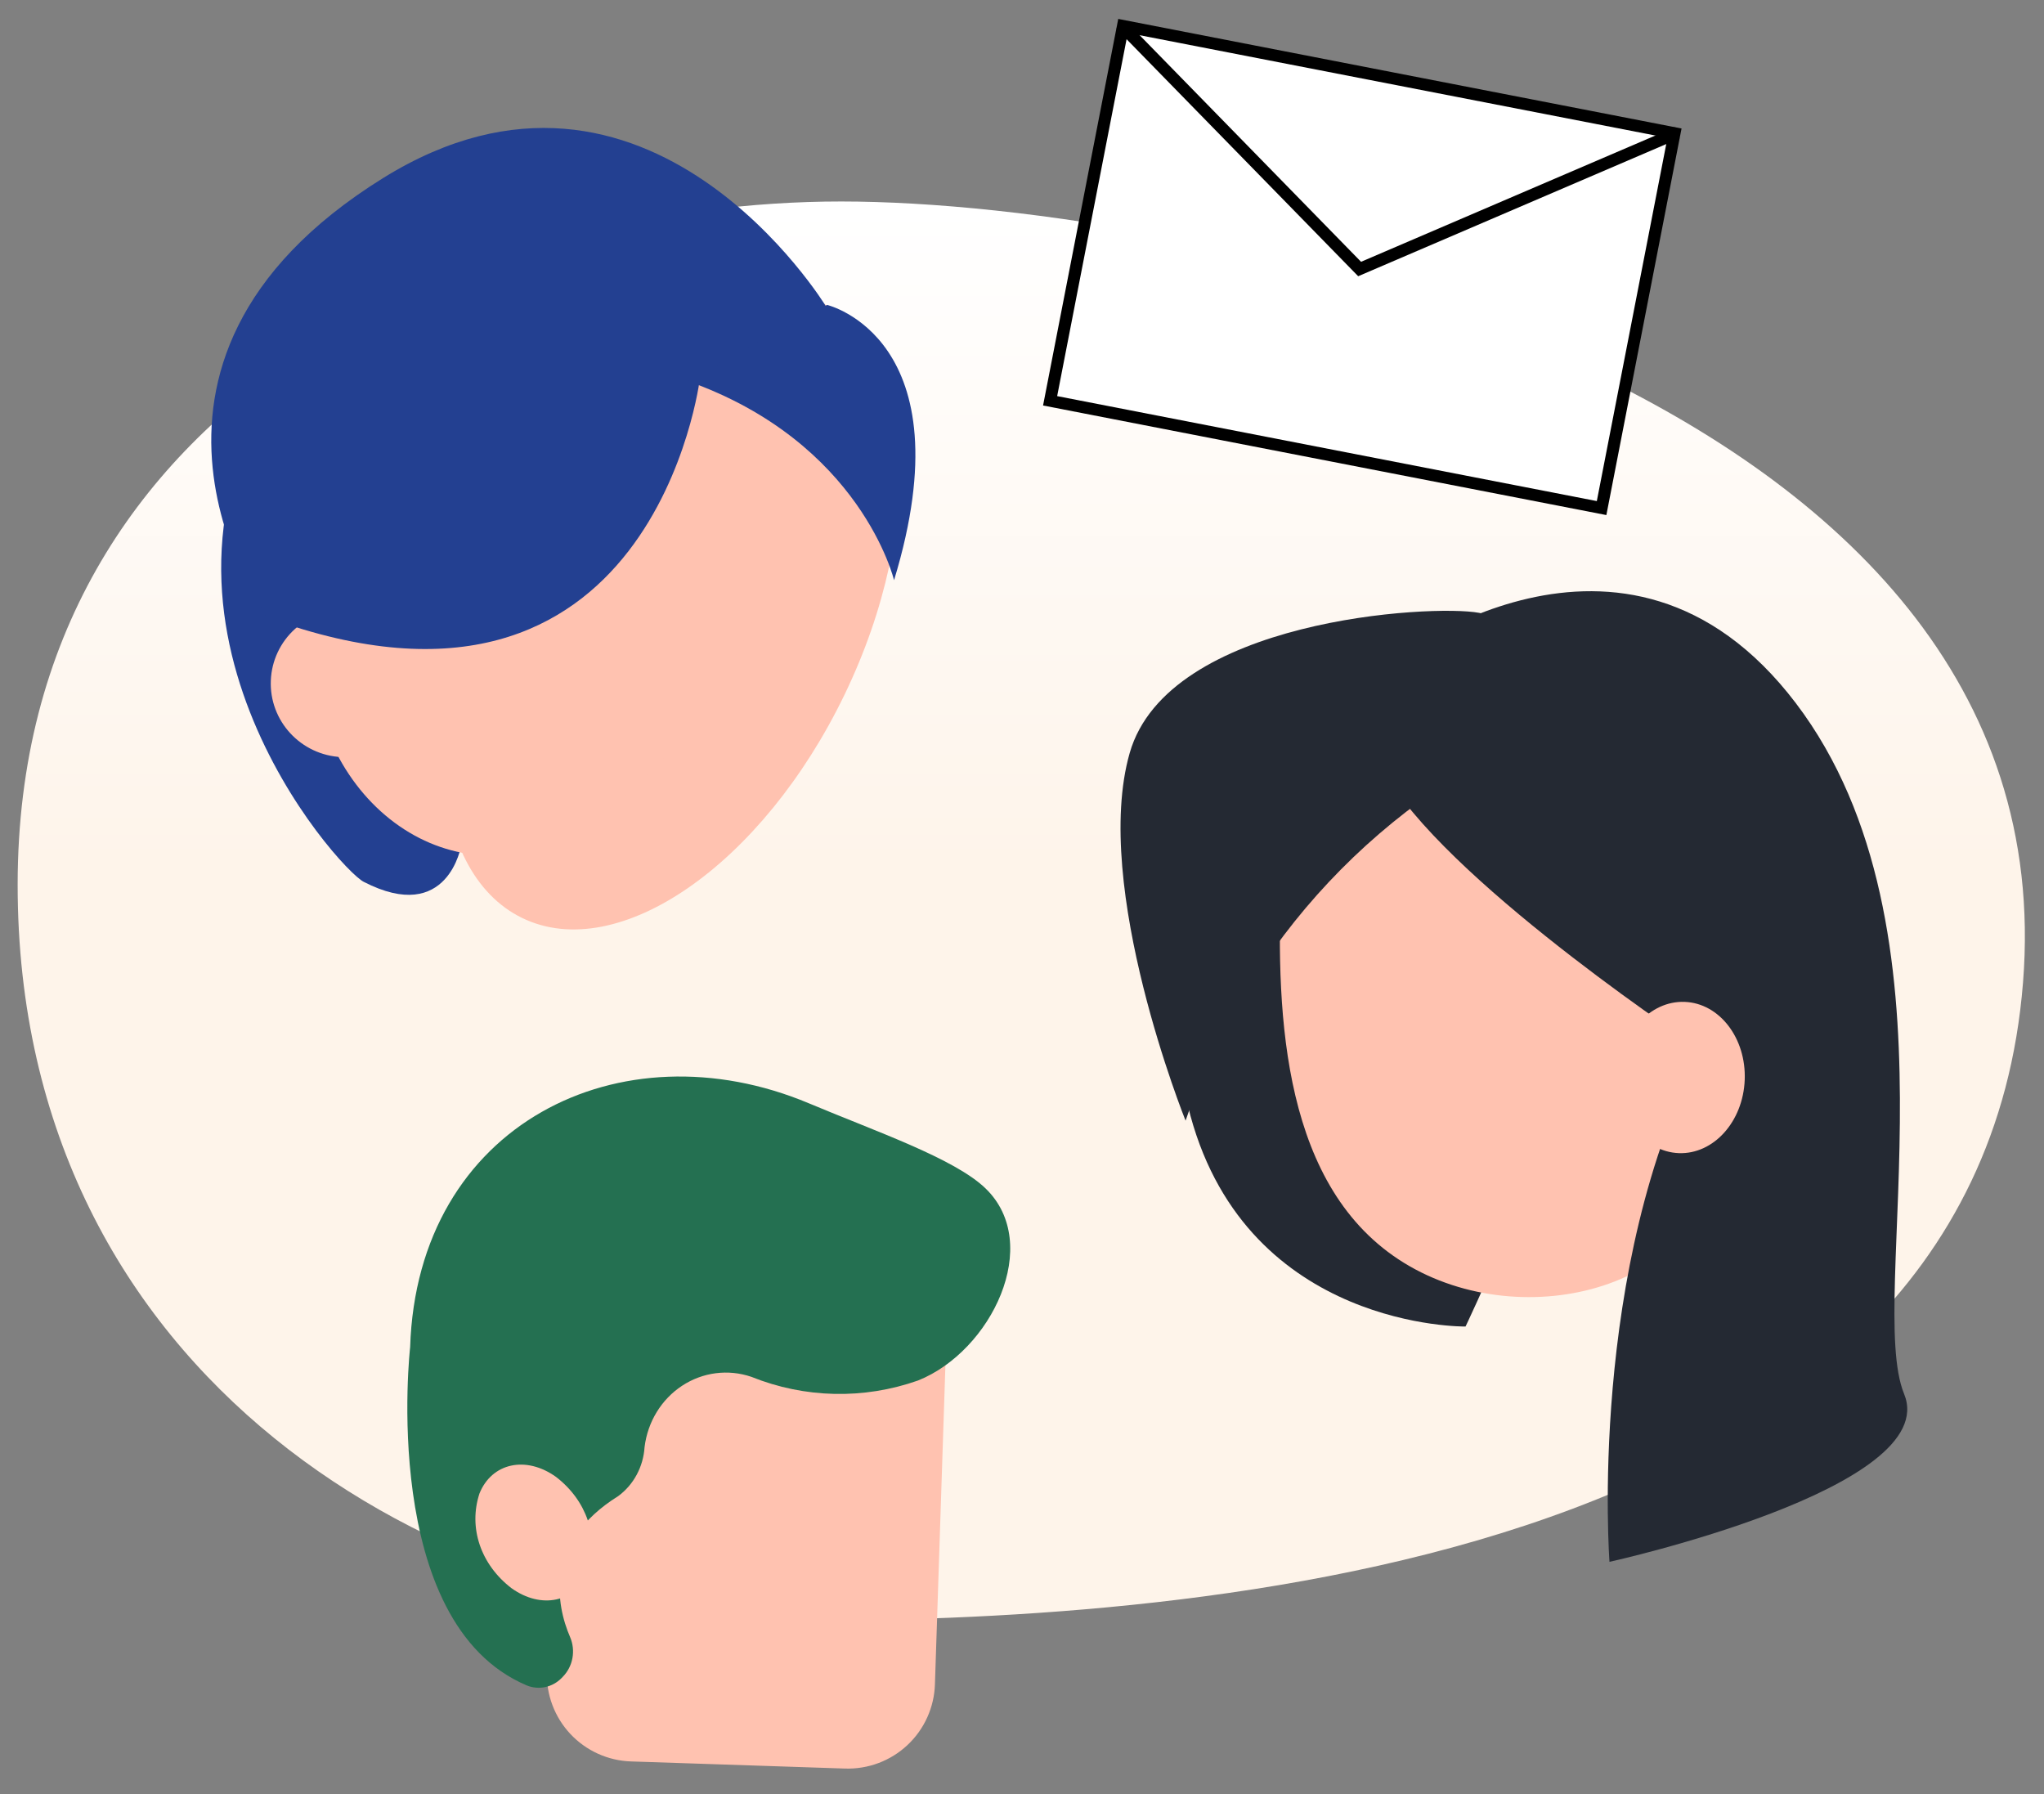 <?xml version="1.0" encoding="utf-8"?>
<svg width="278px" height="244px" viewBox="0 0 278 244" version="1.1" xmlns:xlink="http://www.w3.org/1999/xlink" xmlns="http://www.w3.org/2000/svg">
  <rect x="0" y="0" width="278" height="244" fill="#808080" stroke="none"/>
  <desc>Created with Lunacy</desc>
  <defs>
    <linearGradient x1="0.5" y1="0" x2="0.5" y2="0.467" id="gradient_1">
      <stop offset="0" stop-color="#FFFFFF" />
      <stop offset="1" stop-color="#FEF4EA" />
    </linearGradient>
  </defs>
  <g id="Group-4" transform="translate(2.4 2.4)">
    <g id="Group-3">
      <g id="illustration">
        <path d="M106.051 193C154.292 193 266.277 187.398 272.746 106.222C279.216 25.045 160.243 -5.57877e-11 112.002 -5.57877e-11C63.761 -5.57877e-11 2.27359e-12 25.646 2.27359e-12 92.938C2.27359e-12 160.23 57.81 193 106.051 193Z" transform="translate(0 25)" id="Oval" fill="url(#gradient_1)" stroke="none" />
        <g id="Group-4" transform="translate(53 144)">
          <path d="M11.851 0.002L40.99 0.008Q41.28 0.008 41.571 0.022Q41.861 0.036 42.151 0.065Q42.44 0.094 42.727 0.136Q43.015 0.179 43.3 0.236Q43.585 0.292 43.867 0.363Q44.149 0.434 44.428 0.518Q44.706 0.603 44.979 0.701Q45.253 0.799 45.522 0.91Q45.79 1.021 46.053 1.146Q46.316 1.27 46.572 1.407Q46.829 1.544 47.078 1.694Q47.327 1.843 47.569 2.005Q47.811 2.166 48.044 2.339Q48.278 2.512 48.503 2.697Q48.727 2.881 48.943 3.077Q49.158 3.272 49.364 3.477Q49.569 3.683 49.765 3.898Q49.96 4.114 50.144 4.339Q50.329 4.563 50.502 4.797Q50.675 5.03 50.837 5.272Q50.998 5.514 51.148 5.763Q51.297 6.012 51.434 6.269Q51.571 6.525 51.696 6.788Q51.82 7.051 51.931 7.319Q52.043 7.588 52.141 7.862Q52.239 8.136 52.323 8.414Q52.407 8.692 52.478 8.974Q52.549 9.256 52.605 9.541Q52.662 9.826 52.705 10.114Q52.748 10.401 52.776 10.691Q52.805 10.98 52.819 11.27Q52.833 11.561 52.833 11.852L52.845 74.166Q52.845 74.457 52.831 74.748Q52.817 75.038 52.788 75.328Q52.76 75.617 52.717 75.905Q52.675 76.193 52.618 76.478Q52.561 76.763 52.491 77.046Q52.42 77.328 52.336 77.606Q52.251 77.885 52.153 78.158Q52.055 78.432 51.944 78.701Q51.833 78.97 51.708 79.233Q51.584 79.496 51.447 79.752Q51.31 80.009 51.16 80.258Q51.011 80.508 50.849 80.75Q50.688 80.992 50.514 81.225Q50.341 81.459 50.156 81.684Q49.972 81.908 49.777 82.124Q49.581 82.34 49.376 82.545Q49.17 82.751 48.954 82.946Q48.739 83.141 48.514 83.326Q48.289 83.511 48.056 83.684Q47.822 83.857 47.58 84.019Q47.338 84.18 47.089 84.33Q46.839 84.479 46.583 84.616Q46.326 84.754 46.063 84.878Q45.8 85.002 45.531 85.114Q45.263 85.225 44.989 85.323Q44.715 85.421 44.437 85.505Q44.158 85.59 43.876 85.66Q43.594 85.731 43.309 85.787Q43.023 85.844 42.736 85.887Q42.448 85.93 42.158 85.958Q41.869 85.986 41.578 86.001Q41.288 86.015 40.997 86.015L11.858 86.009Q11.567 86.009 11.277 85.995Q10.986 85.981 10.697 85.952Q10.408 85.924 10.12 85.881Q9.832 85.838 9.547 85.781Q9.262 85.725 8.98 85.654Q8.698 85.583 8.42 85.499Q8.142 85.414 7.868 85.316Q7.594 85.218 7.326 85.107Q7.057 84.996 6.794 84.871Q6.531 84.747 6.275 84.61Q6.019 84.473 5.769 84.323Q5.52 84.174 5.278 84.013Q5.037 83.851 4.803 83.678Q4.569 83.505 4.345 83.32Q4.12 83.136 3.905 82.94Q3.689 82.745 3.484 82.54Q3.278 82.334 3.083 82.119Q2.888 81.903 2.703 81.678Q2.519 81.454 2.345 81.22Q2.172 80.987 2.011 80.745Q1.849 80.503 1.7 80.254Q1.55 80.004 1.413 79.748Q1.276 79.492 1.152 79.229Q1.027 78.966 0.916 78.698Q0.805 78.429 0.707 78.155Q0.609 77.882 0.524 77.603Q0.44 77.325 0.369 77.043Q0.299 76.761 0.242 76.476Q0.185 76.191 0.142 75.903Q0.1 75.616 0.071 75.326Q0.043 75.037 0.028 74.747Q0.014 74.456 0.014 74.165L0.002 11.851Q0.002 11.56 0.016 11.269Q0.031 10.979 0.059 10.689Q0.088 10.4 0.13 10.112Q0.173 9.824 0.23 9.539Q0.286 9.254 0.357 8.971Q0.428 8.689 0.512 8.411Q0.596 8.133 0.694 7.859Q0.792 7.585 0.904 7.316Q1.015 7.047 1.139 6.784Q1.264 6.521 1.401 6.265Q1.538 6.008 1.687 5.759Q1.837 5.509 1.998 5.267Q2.16 5.026 2.333 4.792Q2.506 4.558 2.691 4.333Q2.876 4.109 3.071 3.893Q3.266 3.678 3.472 3.472Q3.678 3.266 3.893 3.071Q4.109 2.876 4.333 2.691Q4.558 2.506 4.792 2.333Q5.026 2.16 5.267 1.998Q5.509 1.837 5.759 1.687Q6.008 1.538 6.265 1.401Q6.521 1.264 6.784 1.139Q7.047 1.015 7.316 0.904Q7.585 0.792 7.859 0.694Q8.133 0.596 8.411 0.512Q8.689 0.428 8.971 0.357Q9.254 0.286 9.539 0.23Q9.824 0.173 10.112 0.13Q10.4 0.088 10.689 0.059Q10.979 0.031 11.269 0.016Q11.56 0.002 11.851 0.002L11.851 0.002Z" transform="matrix(-0.999 -0.033 0.033 -0.999 71.369 94.505)" id="Rectangle" fill="#FFC2B0" stroke="none" />
          <path d="M46.806 40.845C54.069 43.764 62.088 43.938 69.462 41.338C79.431 37.353 86.475 22.785 78.648 15.223C74.426 11.131 63.592 7.425 54.592 3.633C29.031 -7.079 1.349 6.461 0.381 36.817C0.381 36.817 -3.903 74.308 16.261 82.813C17.887 83.468 19.731 83.074 20.978 81.806L21.122 81.656C22.527 80.245 22.931 78.068 22.131 76.215C20.277 71.93 18.568 63.361 28.681 57.062C30.78 55.517 32.097 53.069 32.265 50.4C32.682 46.965 34.554 43.904 37.368 42.054C40.183 40.205 43.644 39.762 46.806 40.845L46.806 40.845Z" id="Path" fill="#247051" stroke="none" />
          <path d="M4.902 16.8C8.968 19.722 13.649 18.721 15.328 14.533C16.836 9.883 15.148 4.897 10.978 1.682C6.888 -1.26 2.23 -0.238 0.552 3.929C-0.972 8.586 0.718 13.585 4.902 16.8Z" transform="translate(9.258 52.778)" id="Path" fill="#FFC2B0" stroke="none" />
        </g>
        <g id="Group-5" transform="matrix(-1 0 0 1 133 15)">
          <path d="M29.4 74.828C29.4 74.828 31.152 85.727 42.663 79.793C46.167 78.001 77.056 43.385 52.877 9.396C37.564 -12.115 0 10.042 0 10.042L29.4 74.828Z" transform="translate(43.271 22.73)" id="Path" fill="#234091" stroke="none" />
          <path d="M26.226 93.081C40.758 93.054 52.578 72.195 52.626 46.491C52.674 20.788 40.932 -0.027 26.4 2.69033e-05C11.868 0.027 0.048 20.887 0 46.59C-0.048 72.294 11.694 93.109 26.226 93.081Z" transform="matrix(0.9 -0.436 0.436 0.9 0.202 35.097)" id="Oval" fill="#FFC2B0" stroke="none" />
          <path d="M67.406 56.129C68.371 78.513 49.384 93.239 32.448 84.217C15.512 75.195 0.996 49.744 0.049 27.36C-0.898 4.976 12.041 -5.84 28.977 3.182C45.912 12.204 66.442 33.763 67.406 56.129Z" transform="translate(25.736 12.034)" id="Path" fill="#FFC2B0" stroke="none" />
          <path d="M20.223 9.6C20.462 15.133 16.13 19.81 10.549 20.047C4.967 20.284 0.248 15.99 0.009 10.457C-0.229 4.924 4.102 0.247 9.684 0.01C12.366 -0.109 14.985 0.836 16.962 2.636C18.94 4.435 20.113 6.941 20.223 9.6Z" transform="translate(78.341 65.517)" id="Path" fill="#FFC2B0" stroke="none" />
          <path d="M17.171 34.085C17.171 34.085 23.451 85.816 75.987 66.576C75.987 66.576 101.107 32.185 60.252 6.812C24.223 -15.547 0 24.295 0 24.295L17.171 34.085Z" transform="translate(23.039 0)" id="Path" fill="#234091" stroke="none" />
          <path d="M2.903 37.438C2.903 37.438 7.354 18.681 31.023 10.334L12.005 0C12.005 0 -7.113 4.543 2.903 37.438Z" transform="translate(10.899 24.067)" id="Path" fill="#234091" stroke="none" />
        </g>
        <g id="Group-7" transform="translate(150 78)">
          <path d="M38.796 93.333C38.796 93.333 9.325 93.746 1.388 64.684C-6.549 35.623 20.905 -9.453 49.237 1.752C77.569 12.958 38.796 93.333 38.796 93.333Z" transform="translate(8.127 6.667)" id="Path" fill="#242933" stroke="none" />
          <path d="M59.389 55.878C58.658 74.658 33.227 81.417 16.874 71.335C0.521 61.253 -0.567 38.163 0.163 19.367C0.894 0.57 27.137 -5.17 43.49 4.912C59.843 14.993 60.103 37.097 59.389 55.878Z" transform="translate(21.671 20)" id="Path" fill="#FFC2B0" stroke="none" />
          <path d="M8.847 69.333C17.115 44.915 35.614 25.227 59.595 15.322C59.595 15.322 55.171 1.469 48.762 0.275C42.353 -0.918 6.472 1.13 1.251 19.322C-3.971 37.514 8.847 69.333 8.847 69.333Z" transform="translate(0 2.667)" id="Path" fill="#242933" stroke="none" />
          <path d="M29.933 132C29.933 132 26.909 92.017 42.505 62.425C42.505 62.425 9.482 40.736 0 25.773L0 9.837C0 9.837 31.912 -15.548 55.289 15.239C78.667 46.027 64.722 96.32 70.003 109.164C75.283 122.008 29.933 132 29.933 132Z" transform="translate(36.57 0)" id="Path" fill="#242933" stroke="none" />
          <path d="M10.3 17.151C15.986 17.154 20.593 13.318 20.59 8.582C20.587 3.845 15.976 0.003 10.29 2.25516e-06C4.604 -0.003 -0.003 3.833 1.26356e-06 8.569C0.003 13.305 4.614 17.147 10.3 17.151Z" transform="matrix(0.038 -0.999 0.999 0.038 67.37 76.093)" id="Oval" fill="#FFC2B0" stroke="none" />
        </g>
        <g id="Group-6" transform="matrix(0.982 0.191 -0.191 0.982 149.69 0.173)">
          <path d="M78.018 53.535L0 53.535L0 0L78.018 0L78.018 53.535Z" id="Shape" fill="#000000" stroke="none" />
          <path d="M0 50.299L74.743 50.299L74.743 0L4.65434e-14 0L0 50.299Z" transform="translate(1.638 1.618)" id="Path" fill="#FFFFFF" stroke="none" />
          <path d="M38.699 28.106L0 1.357L0.942 0.003L38.707 26.107L77.086 0L78.018 1.36L38.699 28.106L38.699 28.106Z" id="Path" fill="#000000" stroke="none" />
        </g>
      </g>
    </g>
  </g>
</svg>